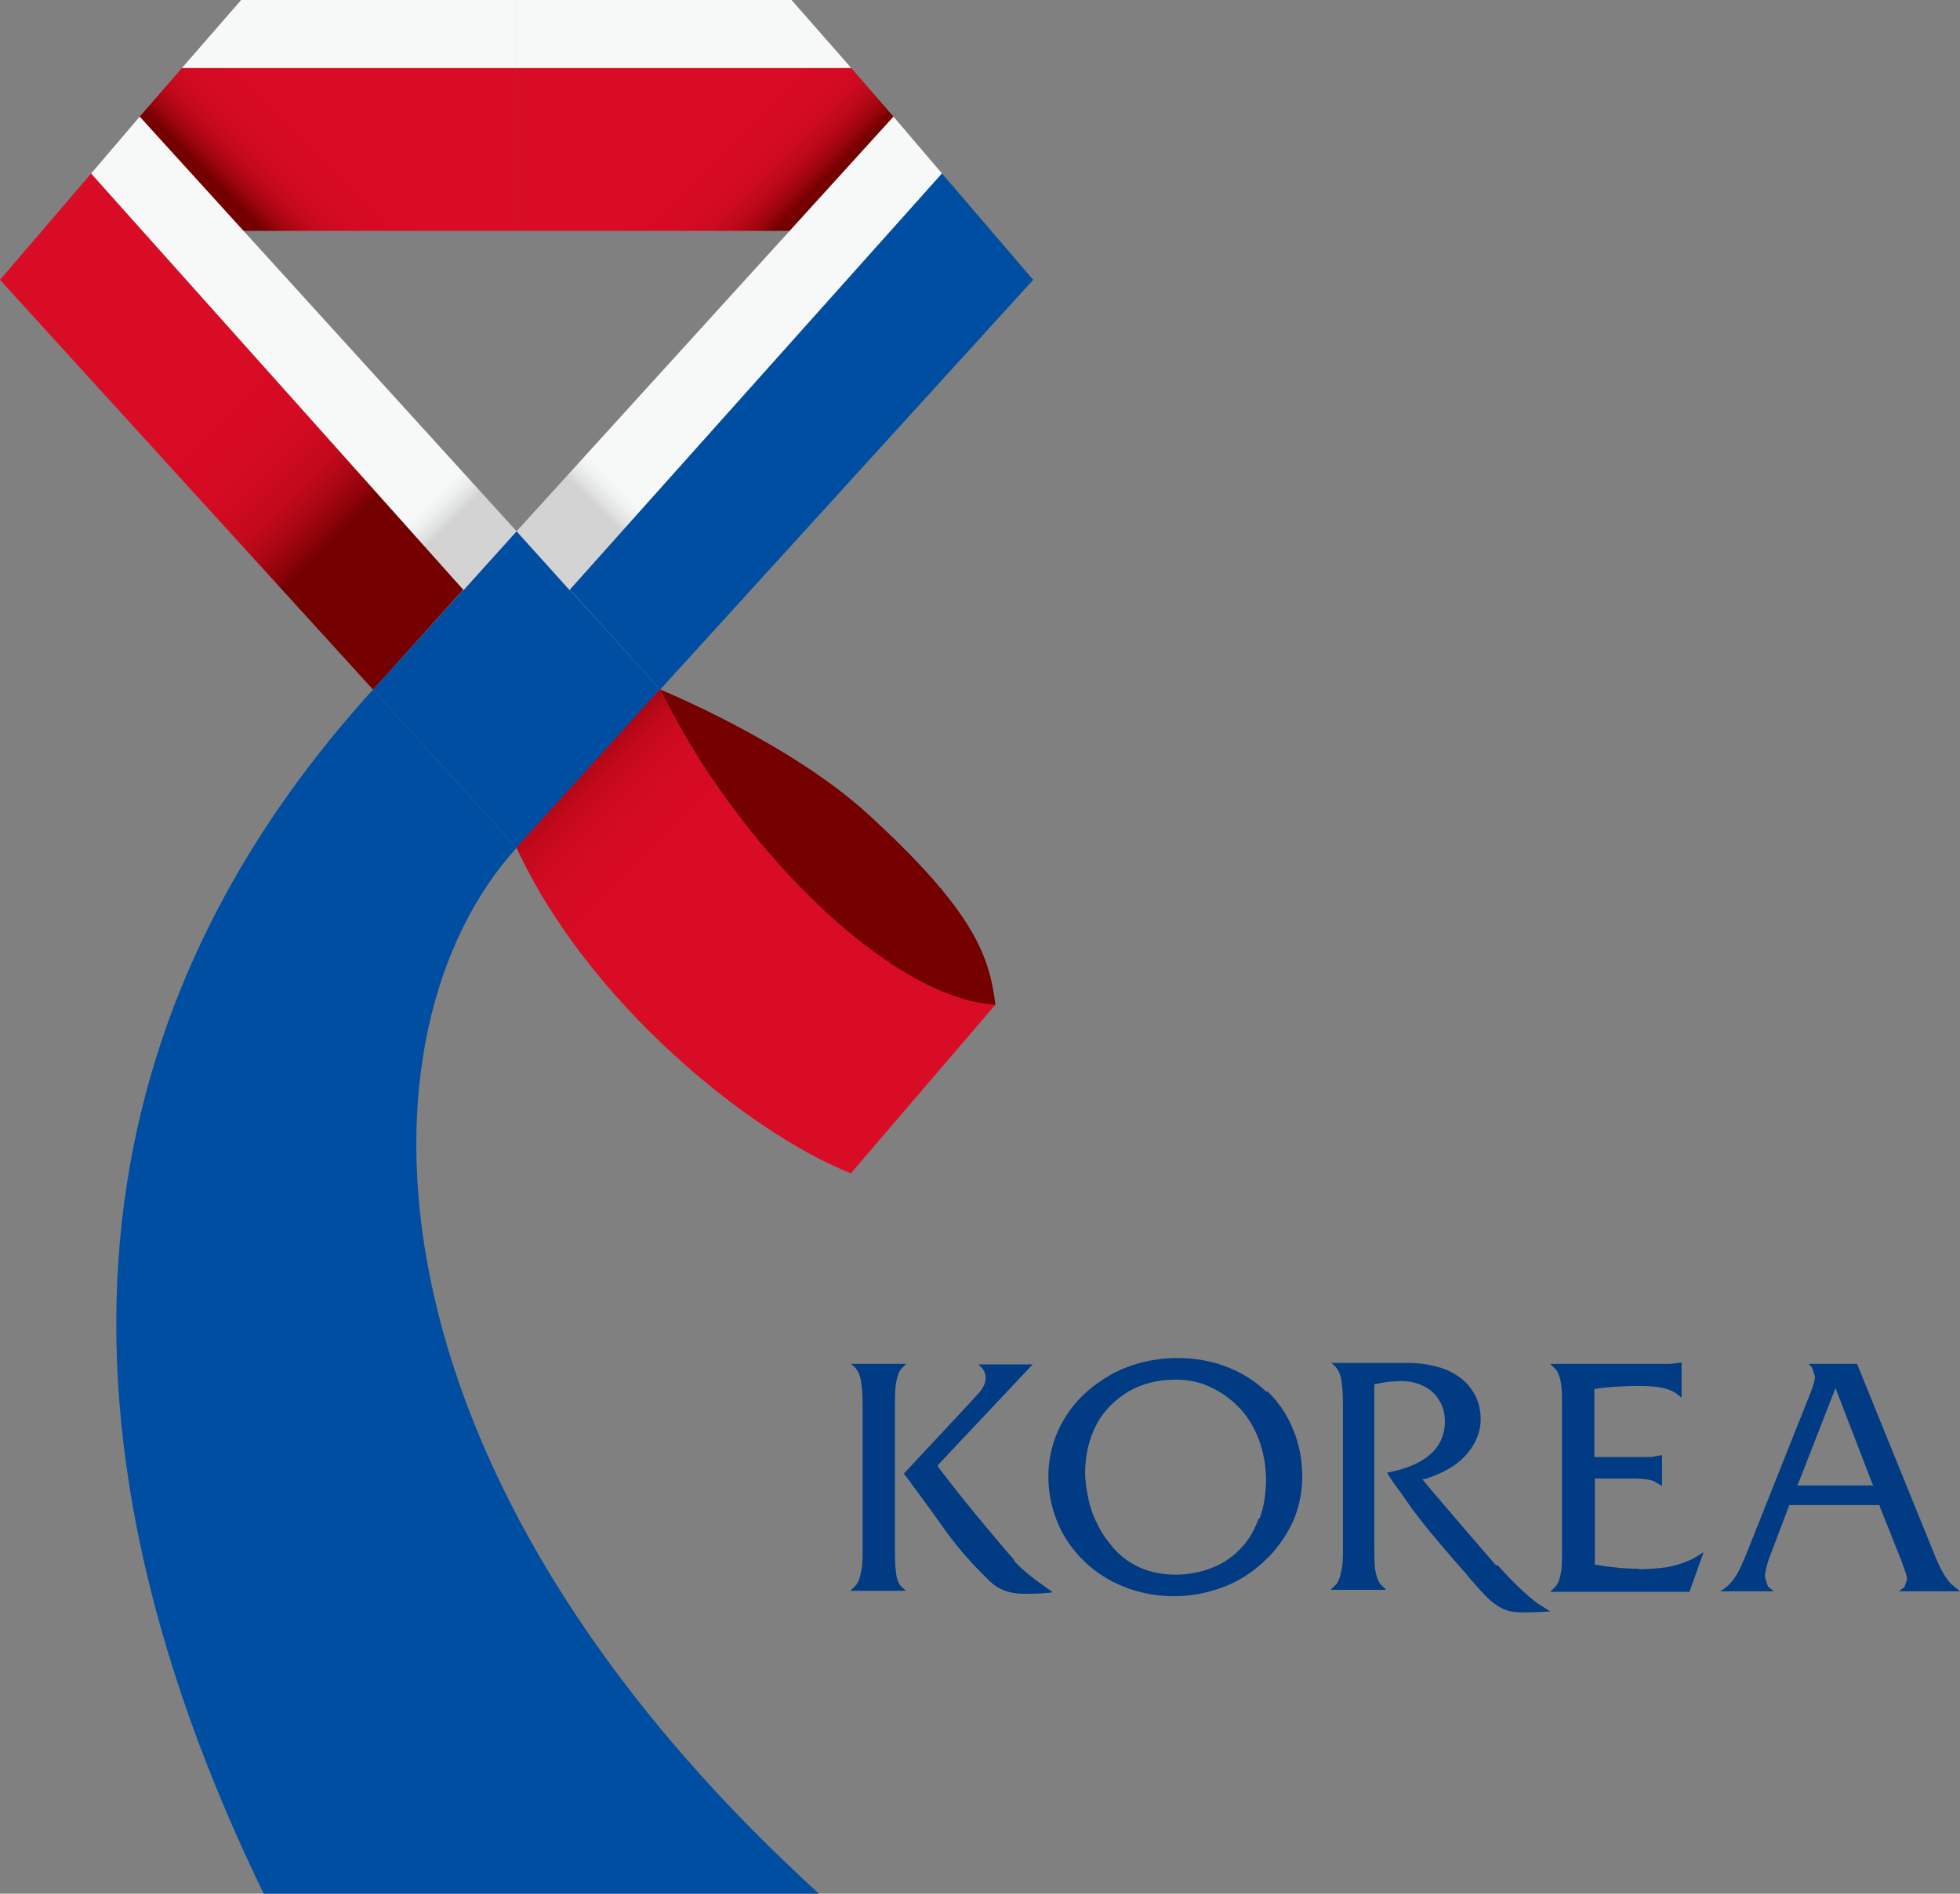 <?xml version="1.0" encoding="UTF-8"?>
<svg id="_레이어_2" data-name="레이어 2" xmlns="http://www.w3.org/2000/svg" xmlns:xlink="http://www.w3.org/1999/xlink" viewBox="0 0 39.99 38.64">
  <rect x="0" y="0" width="39.99" height="38.64" fill="#808080" stroke="none"/>
  <defs>
    <style>
      .cls-1, .cls-2 {
        fill: #004ea2;
      }

      .cls-3 {
        clip-path: url(#clippath-2);
      }

      .cls-4 {
        fill: url(#_무제_그라디언트_8-4);
      }

      .cls-4, .cls-5, .cls-6, .cls-7, .cls-8, .cls-9, .cls-10, .cls-11, .cls-2, .cls-12, .cls-13, .cls-14 {
        stroke-width: 0px;
      }

      .cls-5 {
        fill: url(#_무제_그라디언트_8);
      }

      .cls-15 {
        clip-path: url(#clippath-6);
      }

      .cls-6 {
        fill: none;
      }

      .cls-16 {
        clip-path: url(#clippath-7);
      }

      .cls-17 {
        clip-path: url(#clippath-1);
      }

      .cls-18 {
        clip-path: url(#clippath-4);
      }

      .cls-7 {
        fill: url(#_무제_그라디언트_10-3);
      }

      .cls-8 {
        fill: url(#_무제_그라디언트_10);
      }

      .cls-9 {
        fill: url(#_무제_그라디언트_8-5);
      }

      .cls-19 {
        clip-path: url(#clippath);
      }

      .cls-10 {
        fill: #003b83;
      }

      .cls-20 {
        clip-path: url(#clippath-3);
      }

      .cls-21 {
        clip-path: url(#clippath-8);
      }

      .cls-11 {
        fill: url(#_무제_그라디언트_8-3);
      }

      .cls-22 {
        clip-path: url(#clippath-5);
      }

      .cls-12 {
        fill: url(#_무제_그라디언트_8-2);
      }

      .cls-13 {
        fill: url(#_무제_그라디언트_10-4);
      }

      .cls-14 {
        fill: url(#_무제_그라디언트_10-2);
      }
    </style>
    <clipPath id="clippath">
      <path class="cls-6" d="M13.47,14.07c1.51,3.13,4.65,6.32,6.84,6.44-.12-1.04-.48-1.95-2.58-3.88-1.61-1.48-4.26-2.56-4.26-2.56Z"/>
    </clipPath>
    <linearGradient id="_무제_그라디언트_8" data-name="무제 그라디언트 8" x1="-940.53" y1="411.85" x2="-939.53" y2="411.85" gradientTransform="translate(-1239.23 -532.96) rotate(-180) scale(1.34 -1.34)" gradientUnits="userSpaceOnUse">
      <stop offset="0" stop-color="#d80c24"/>
      <stop offset=".34" stop-color="#d80c24"/>
      <stop offset=".4" stop-color="#d80c24"/>
      <stop offset=".64" stop-color="#d50b23"/>
      <stop offset=".74" stop-color="#ce0a20"/>
      <stop offset=".82" stop-color="#c2091c"/>
      <stop offset=".88" stop-color="#b00715"/>
      <stop offset=".94" stop-color="#99040d"/>
      <stop offset=".99" stop-color="#7d0103"/>
      <stop offset="1" stop-color="#750000"/>
    </linearGradient>
    <clipPath id="clippath-1">
      <path class="cls-6" d="M10.54,17.3c1.44,3.13,4.73,5.81,6.82,6.64l2.95-3.44c-2.18-.12-5.33-3.31-6.84-6.44l-2.93,3.23Z"/>
    </clipPath>
    <linearGradient id="_무제_그라디언트_8-2" data-name="무제 그라디언트 8" x1="-853.43" y1="-84.36" x2="-852.43" y2="-84.36" gradientTransform="translate(-472.23 -4913.54) rotate(-90) scale(5.78 -5.78)" xlink:href="#_무제_그라디언트_8"/>
    <clipPath id="clippath-2">
      <polygon class="cls-6" points="4.92 0 3.71 1.39 10.54 1.39 10.54 0 4.92 0"/>
    </clipPath>
    <linearGradient id="_무제_그라디언트_10" data-name="무제 그라디언트 10" x1="-1291.1" y1="-272.36" x2="-1290.1" y2="-272.36" gradientTransform="translate(-298.22 -1447.67) rotate(-90) scale(1.12 -1.12)" gradientUnits="userSpaceOnUse">
      <stop offset="0" stop-color="#f7f8f8"/>
      <stop offset=".77" stop-color="#f7f8f8"/>
      <stop offset=".84" stop-color="#f1f2f2"/>
      <stop offset=".94" stop-color="#e1e2e2"/>
      <stop offset="1" stop-color="#d3d3d4"/>
    </linearGradient>
    <clipPath id="clippath-3">
      <polygon class="cls-6" points="10.54 0 10.54 1.39 17.37 1.39 16.15 0 10.54 0"/>
    </clipPath>
    <linearGradient id="_무제_그라디언트_10-2" data-name="무제 그라디언트 10" x1="-518.8" y1="-578.02" x2="-517.8" y2="-578.02" gradientTransform="translate(596.38 -647.18) scale(1.12 -1.12)" xlink:href="#_무제_그라디언트_10"/>
    <clipPath id="clippath-4">
      <polygon class="cls-6" points="3.71 1.39 2.85 2.38 4.96 4.71 10.54 4.71 10.54 1.39 3.71 1.39"/>
    </clipPath>
    <linearGradient id="_무제_그라디언트_8-3" data-name="무제 그라디언트 8" x1="-814.91" y1="117.67" x2="-813.91" y2="117.67" gradientTransform="translate(-3128.91 -449.94) rotate(-180) scale(3.85 -3.85)" xlink:href="#_무제_그라디언트_8"/>
    <clipPath id="clippath-5">
      <polygon class="cls-6" points="10.54 1.39 10.54 4.71 16.12 4.71 18.23 2.38 17.37 1.39 10.54 1.39"/>
    </clipPath>
    <linearGradient id="_무제_그라디언트_8-4" data-name="무제 그라디언트 8" x1="-590.01" y1="29.21" x2="-589.01" y2="29.21" gradientTransform="translate(-98.05 2272.87) rotate(90) scale(3.85 -3.85)" xlink:href="#_무제_그라디언트_8"/>
    <clipPath id="clippath-6">
      <polygon class="cls-6" points="0 5.71 7.61 14.07 9.45 12.03 1.86 3.54 0 5.71"/>
    </clipPath>
    <linearGradient id="_무제_그라디언트_8-5" data-name="무제 그라디언트 8" x1="-659.35" y1="-2.01" x2="-658.35" y2="-2.01" gradientTransform="translate(18.48 4528.1) rotate(90) scale(6.86 -6.86)" xlink:href="#_무제_그라디언트_8"/>
    <clipPath id="clippath-7">
      <polygon class="cls-6" points="10.54 10.84 11.62 12.04 19.22 3.54 18.23 2.38 10.54 10.84"/>
    </clipPath>
    <linearGradient id="_무제_그라디언트_10-3" data-name="무제 그라디언트 10" x1="-842" y1="184.25" x2="-841" y2="184.25" gradientTransform="translate(-2293.58 -497.38) rotate(-180) scale(2.74 -2.74)" xlink:href="#_무제_그라디언트_10"/>
    <clipPath id="clippath-8">
      <polygon class="cls-6" points="1.86 3.54 9.46 12.04 10.54 10.84 2.85 2.38 1.86 3.54"/>
    </clipPath>
    <linearGradient id="_무제_그라디언트_10-4" data-name="무제 그라디언트 10" x1="-525.86" y1="53.87" x2="-524.86" y2="53.87" gradientTransform="translate(-141.32 1449.89) rotate(90) scale(2.74 -2.74)" xlink:href="#_무제_그라디언트_10"/>
  </defs>
  <g id="_레이어_1-2" data-name="레이어 1">
    <g>
      <path class="cls-10" d="M20.7,31.84c-.12-.13-1.03-1.2-1.56-1.91v-.02s0-.02,0-.02l1.93-2.05h-1.11c.1.08.15.17.15.27,0,.08-.02.2-.19.37l-.11.12-.12.13h0l-1.25,1.34c.12.15.15.19.15.2h0s.09.12.09.12c.05.07.12.16.2.27.08.11.19.26.33.46.41.59.8.96.96,1.12l.02.02c.17.17.4.26.69.26.19,0,.4,0,.6-.03-.22-.16-.37-.26-.45-.33-.09-.07-.21-.17-.34-.31"/>
      <path class="cls-10" d="M18.37,32.35c-.05-.06-.08-.16-.09-.28-.02-.11-.02-.27-.02-.48v-2.87c0-.21,0-.37.02-.49.02-.12.05-.21.09-.28l.12-.12h-1.13c.09.06.15.14.18.24.04.12.06.33.06.64v2.87c0,.2,0,.37-.03.48-.02.12-.05.21-.1.28l-.12.12h1.13l-.12-.12Z"/>
      <path class="cls-10" d="M25.68,30.99c-.09.24-.21.45-.37.61-.16.17-.35.3-.58.39-.23.09-.48.14-.74.14-.52,0-.95-.18-1.27-.54-.11-.13-.22-.27-.31-.45-.09-.17-.16-.35-.2-.54s-.07-.37-.07-.55c0-.36.08-.69.23-.98.15-.29.38-.51.66-.68.28-.16.6-.24.96-.24.25,0,.5.05.72.16.22.1.42.25.59.43.17.18.3.41.39.65.09.25.14.52.14.8s-.04.56-.13.79M25.84,28.4c-.23-.22-.5-.39-.81-.51-.31-.12-.65-.18-1-.18-.48,0-.93.11-1.33.32-.4.22-.73.51-.96.88-.23.37-.35.78-.35,1.22s.12.87.34,1.24c.23.37.54.67.93.88.39.21.83.32,1.3.32.35,0,.69-.07,1.01-.19.31-.12.59-.3.83-.53.24-.22.43-.49.57-.78.13-.29.2-.61.2-.94s-.06-.67-.19-.97c-.12-.3-.3-.56-.53-.78"/>
      <path class="cls-10" d="M30.53,31.95s-1.38-1.6-1.48-1.73l-.03-.04h.05c.22-.07.42-.16.6-.28.17-.12.3-.26.4-.43.09-.16.14-.33.14-.51,0-.23-.06-.43-.18-.6-.12-.18-.29-.31-.52-.41-.23-.09-.49-.14-.78-.14-.13,0-.23,0-.32,0-.1,0-.21,0-.33,0h-.92c.09.06.15.15.18.24.04.12.06.33.06.64v2.87c0,.2,0,.37-.03.48-.02.12-.05.21-.1.28l-.12.12h1.13l-.12-.12c-.05-.07-.08-.16-.1-.28-.02-.11-.02-.27-.02-.48v-3.32h.03c.19-.04.36-.06.5-.06.18,0,.33.03.47.1.14.07.25.16.32.29.08.12.12.27.12.43,0,.55-.4.9-1.18,1.05.07.12.18.28.29.42l.11.16c.28.41.68.87,1.06,1.31.1.11.18.2.23.27.17.19.3.34.41.44.11.09.21.16.32.2.1.04.23.05.37.05.07,0,.26,0,.54-.02l-.24-.15c-.22-.16-.51-.43-.84-.8"/>
      <path class="cls-10" d="M33.45,32.01c-.29,0-.58-.03-.88-.08h-.03v-1.76h.83c.16,0,.29.02.37.05l.17.1v-.63l-.22.04h-1.16v-1.39h.03c.2-.04.6-.06.88-.06.25,0,.44.02.56.06.11.03.21.09.31.18v-.72l-.24.03h-2.44l.12.12c.05.07.08.16.1.28.02.12.02.28.02.49v2.88c0,.21,0,.37-.02.48-.02.12-.05.21-.1.28l-.12.12h2.84l.29-.81c-.11.07-.21.14-.32.18-.13.06-.28.1-.44.13-.16.02-.35.04-.58.04"/>
      <path class="cls-10" d="M38.16,30.31h-1.49l.02-.04.73-1.87.03-.08.03.08.72,1.87.02.04h-.04ZM39.99,32.47l-.18-.15c-.07-.07-.13-.16-.19-.27-.06-.11-.13-.27-.22-.5l-1.51-3.72h-.99l.07.07.06.18c0,.08-.03.19-.09.34l-1.25,3.14c-.13.33-.23.55-.31.65-.06.09-.15.18-.28.26h1.09l-.12-.1-.06-.19c0-.09.03-.21.08-.37l.41-1.08v-.02h1.85v.02s.43,1.08.43,1.08c.12.31.13.38.13.41l-.05.16-.12.09h1.25Z"/>
      <g class="cls-19">
        <rect class="cls-5" x="12.2" y="12.59" width="9.39" height="9.39" transform="translate(-7.28 17.01) rotate(-45)"/>
      </g>
      <polygon class="cls-2" points="7.61 14.07 10.54 10.84 13.47 14.07 10.54 17.3 7.61 14.07"/>
      <g class="cls-17">
        <rect class="cls-12" x="8.48" y="12.06" width="13.89" height="13.89" transform="translate(-8.92 16.47) rotate(-45)"/>
      </g>
      <g class="cls-3">
        <rect class="cls-8" x="4.22" y="-2.21" width="5.81" height="5.81" transform="translate(1.59 5.24) rotate(-45)"/>
      </g>
      <g class="cls-20">
        <rect class="cls-14" x="11.05" y="-2.21" width="5.81" height="5.81" transform="translate(3.59 10.07) rotate(-45)"/>
      </g>
      <g class="cls-18">
        <rect class="cls-11" x="2.8" y="-.84" width="7.79" height="7.79" transform="translate(-.2 5.63) rotate(-45)"/>
      </g>
      <g class="cls-22">
        <rect class="cls-4" x="10.49" y="-.84" width="7.79" height="7.79" transform="translate(2.06 11.07) rotate(-45)"/>
      </g>
      <g class="cls-15">
        <rect class="cls-9" x="-2.34" y="1.74" width="14.13" height="14.13" transform="translate(-4.84 5.92) rotate(-45)"/>
      </g>
      <g class="cls-16">
        <rect class="cls-7" x="8.39" y=".73" width="12.97" height="12.97" transform="translate(-.74 12.63) rotate(-45)"/>
      </g>
      <g class="cls-21">
        <rect class="cls-13" x="-.29" y=".73" width="12.97" height="12.97" transform="translate(-3.28 6.49) rotate(-45)"/>
      </g>
      <path class="cls-1" d="M5.38,38.64h11.33c-9.53-8.68-9.55-17.62-6.17-21.34l-2.93-3.23C2.67,19.51-.1,27.36,5.38,38.64"/>
      <polygon class="cls-1" points="11.63 12.03 13.47 14.07 21.08 5.71 19.22 3.54 11.63 12.03"/>
    </g>
  </g>
</svg>